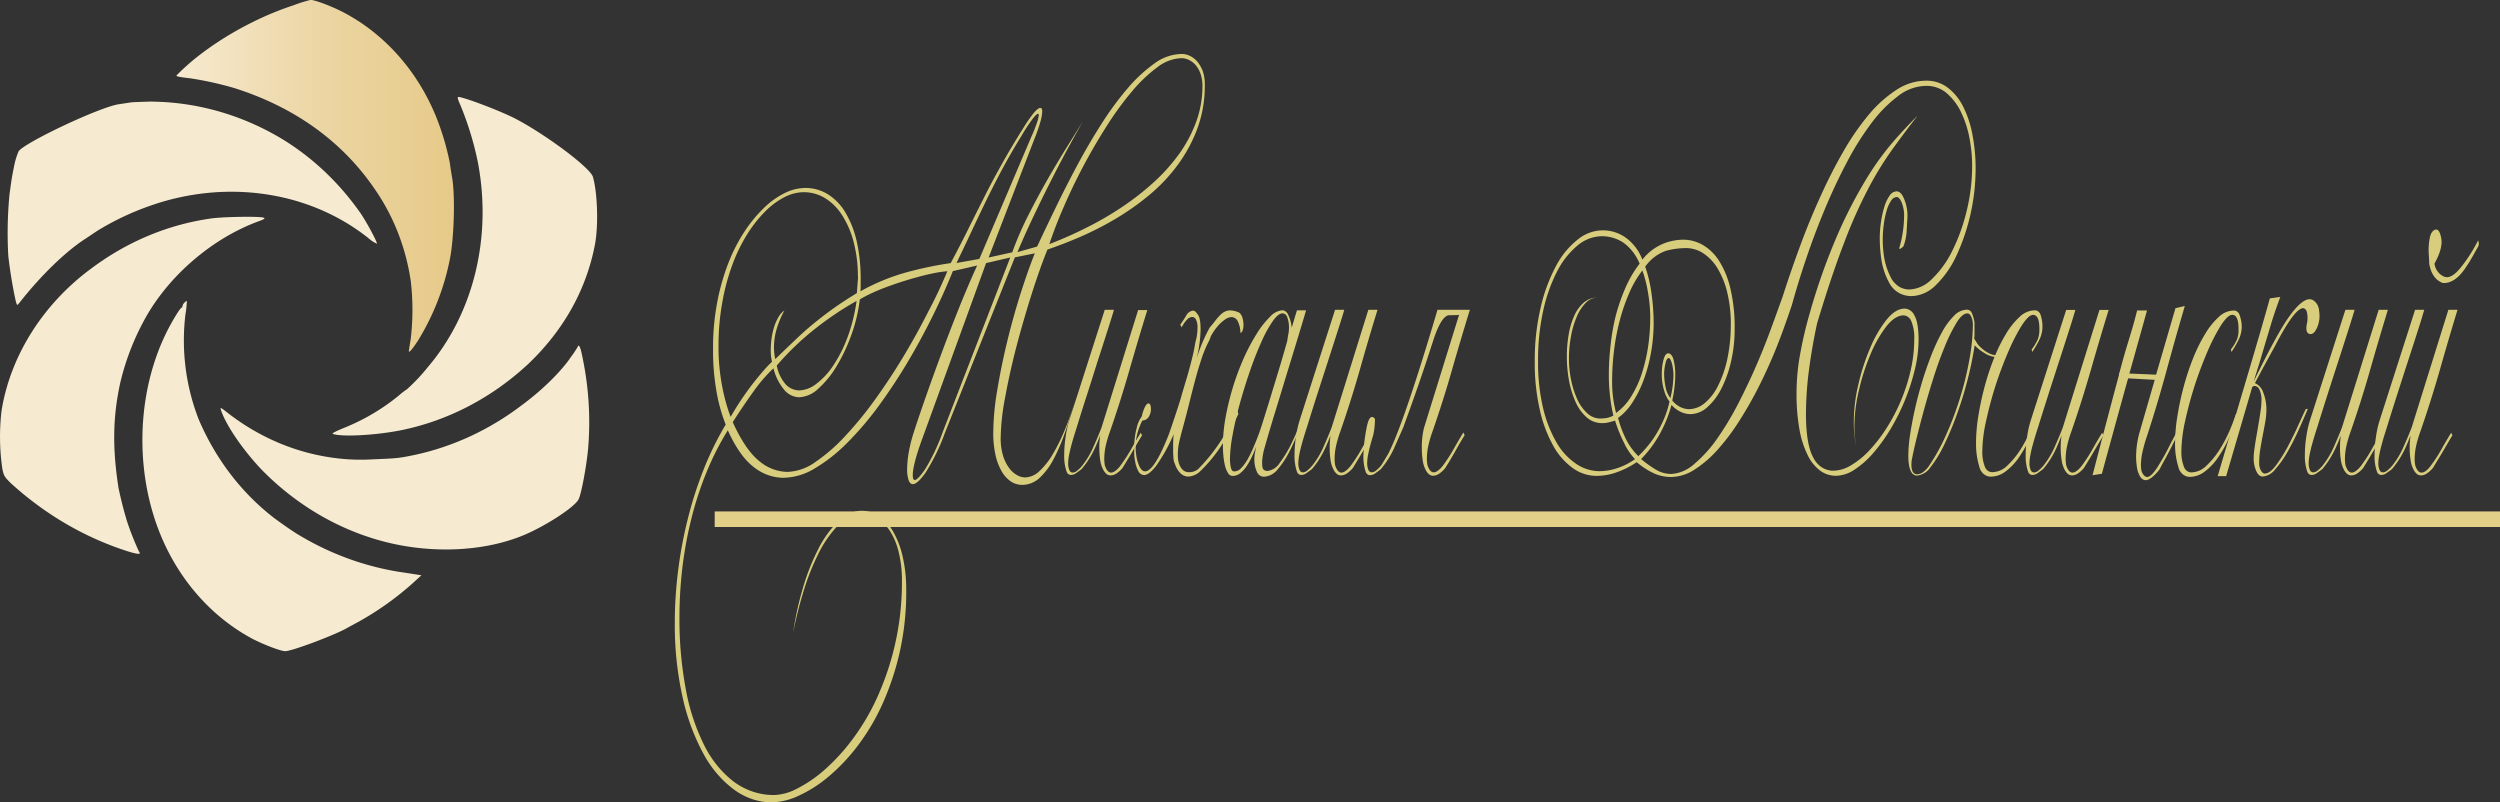 <svg width="321" height="103" fill="none" xmlns="http://www.w3.org/2000/svg"><rect width="100%" height="100%" fill="#333333" stroke="none"/><g clip-path="url(#a)"><path d="M37.742.659a39.264 39.264 0 0 0-5.41 2.233 41.56 41.56 0 0 0-6.575 4.07 29.807 29.807 0 0 0-3.097 2.724c-.046.123.374.212 1.766.368a43.55 43.55 0 0 1 5.633 1.245c7.785 2.457 13.899 6.873 18.074 13.002 2.383 3.432 3.963 7.459 4.601 11.724a31.795 31.795 0 0 1 0 7.537 39.883 39.883 0 0 0-.238 1.507c0 .29.395-.157 1.129-1.262a31.687 31.687 0 0 0 4.13-10.484c.547-2.69.703-8.09.309-10.44a47.775 47.775 0 0 1-.31-1.998 33.769 33.769 0 0 0-1.735-5.84C53.62 9.118 49.375 4.335 44.054 1.563 42.535.776 40.41-.022 39.878-.006c-.724.17-1.437.393-2.136.665Z" fill="url(#b)"/><path d="M59.101 13.465a40.18 40.18 0 0 1 2.268 7.425c1.817 9.608-.577 19.372-6.428 26.239a24.002 24.002 0 0 1-2.673 2.841c-.376.25-.736.528-1.078.832a27.04 27.04 0 0 1-7.085 4.165c-.982.402-1.519.68-1.377.742 1.098.413 5.35.196 8.604-.435 6.098-1.204 11.8-4.162 16.53-8.575 4.52-4.321 7.41-9.49 8.524-15.269.465-2.411.344-6.62-.253-8.714-.36-1.217-6.256-5.583-10.123-7.565-2.065-1.027-6.474-2.69-7.162-2.702-.152-.01-.04.369.253 1.016Z" fill="url(#c)"/><path d="m16.864 13.142-1.564.234c-2.44.335-12.182 4.946-12.916 6.057a9.78 9.78 0 0 0-.612 2.105c-.33 1.58-.395 2.339-.547 3.383a51.702 51.702 0 0 0-.157 7.96 57.93 57.93 0 0 0 .952 5.768c.172.597.172.597.44.273 2.753-3.517 5.942-6.61 8.493-8.256.233-.151 1.012-.676 1.564-1.044a35.024 35.024 0 0 1 6.66-3.166c9.79-3.489 20.474-1.937 28.07 4.076.347.314.732.571 1.145.764.106-.106-1.19-2.568-2.066-3.874-2.804-4.024-6.348-7.348-10.4-9.753-5.143-3.02-10.877-4.608-16.703-4.622-1.058.033-2.141.067-2.359.095Z" fill="url(#d)"/><path d="M27.184 28.042c-5.545.763-10.847 2.97-15.467 6.436C5.507 39.045 1.301 45.733.192 52.79a28.58 28.58 0 0 0 .112 7.425c.187.876.278 1.043 1.139 1.875 4.449 4.042 9.608 7.024 15.153 8.76 1.205.357 1.549.34 1.25-.028a37.14 37.14 0 0 1-1.518-3.83 47.55 47.55 0 0 1-1.114-4.366c-.794-5.102-.734-9.127.238-13.526a32.374 32.374 0 0 1 3.543-8.838c3.159-5.292 8.523-9.764 14.217-11.852.765-.279.876-.368.623-.463-.486-.184-5.041-.123-6.65.095Z" fill="url(#e)"/><path d="M23.697 38.844a.888.888 0 0 0-.268.447.276.276 0 0 1-.038.136.24.24 0 0 1-.099.093c-.207.078-1.316 1.909-2.024 3.383-3.24 6.699-3.877 15.157-1.736 22.643 1.013 3.568 2.678 6.87 4.891 9.702 2.214 2.832 4.93 5.135 7.98 6.767 1.467.765 3.659 1.596 4.22 1.596.816 0 5.897-1.892 7.73-2.858.404-.234 1.184-.647 1.75-.954a38.515 38.515 0 0 0 6.864-4.89l1.144-1.045-2.161-.335c-4.842-.676-9.523-2.362-13.793-4.968-.971-.598-2.343-1.597-2.874-1.982-4.234-3.232-7.614-7.645-9.794-12.79a27.96 27.96 0 0 1-1.686-13.36c.104-.598.166-1.205.188-1.814 0 0-.152.078-.294.23Z" fill="url(#f)"/><path d="M74.174 44.544c-.292.49-.61.96-.952 1.407-.232.402-2.252 3.143-6.235 6.085-4.146 3.153-8.838 5.328-13.782 6.386-2.025.414-2.172.43-5.375.559a25.469 25.469 0 0 1-4.662-.151c-4.989-.605-9.759-2.588-13.868-5.767-.89-.703-1.048-.798-.951-.491.576 1.91 2.905 5.32 5.395 7.888 4.405 4.442 9.766 7.568 15.574 9.083 5.972 1.552 12.496 1.306 17.547-.675 2.8-1.089 6.757-3.612 7.395-4.7.344-.56.987-3.954 1.24-6.382a40.55 40.55 0 0 0-.648-11.606c-.101-.492-.334-1.809-.567-1.798-.045.006-.086.084-.111.162Z" fill="url(#g)"/><path d="M154.695 10.93a15.839 15.839 0 0 1-.947 5.556 18.929 18.929 0 0 1-2.531 4.689 21.838 21.838 0 0 1-3.644 3.863 33.359 33.359 0 0 1-4.322 3.048 39.784 39.784 0 0 1-4.515 2.312 55.85 55.85 0 0 1-4.246 1.646c-.675 1.679-1.36 3.616-2.055 5.812a142.377 142.377 0 0 0-1.939 6.7 91.249 91.249 0 0 0-1.442 6.503 29.582 29.582 0 0 0-.567 5.197 7.569 7.569 0 0 0 .299 2.233 5.29 5.29 0 0 0 .764 1.575c.275.383.62.699 1.012.926.327.196.691.303 1.063.313a2.775 2.775 0 0 0 1.863-.837 9.587 9.587 0 0 0 1.741-2.233 24.196 24.196 0 0 0 1.584-3.266c.506-1.24.957-2.54 1.372-3.908-.446 1.489-.9 2.91-1.362 4.265a24.706 24.706 0 0 1-1.518 3.579 8.919 8.919 0 0 1-1.812 2.45 3.27 3.27 0 0 1-2.263.905 2.59 2.59 0 0 1-1.412-.425 3.864 3.864 0 0 1-1.174-1.267 7.232 7.232 0 0 1-.81-2.093 12.92 12.92 0 0 1-.298-2.931c.022-1.816.191-3.627.506-5.41a86.26 86.26 0 0 1 1.28-6.27 90.091 90.091 0 0 1 1.721-6.168c.634-1.987 1.243-3.71 1.827-5.17l-2.566.525-8.979 22.538a26.349 26.349 0 0 1-2.495 5.124c-.693.966-1.235 1.452-1.615 1.452-.248 0-.435-.173-.556-.525a4.303 4.303 0 0 1-.183-1.379c.009-.75.082-1.498.218-2.233.162-.9.389-1.785.678-2.646.338-1.05.788-2.384 1.352-4.003a307.238 307.238 0 0 1 1.918-5.337 253.435 253.435 0 0 1 2.298-6.001c.82-2.066 1.662-4.048 2.525-5.946l-3.117.715a83.293 83.293 0 0 1-2.566 5.717 87.01 87.01 0 0 1-3.23 5.956 71.845 71.845 0 0 1-3.73 5.644 40.68 40.68 0 0 1-4.049 4.745 20.658 20.658 0 0 1-4.135 3.26 7.999 7.999 0 0 1-4.049 1.218c-1.385-.011-2.73-.503-3.847-1.407-1.204-.932-2.303-2.501-3.29-4.69a35.756 35.756 0 0 0-2.733 5.382 43.6 43.6 0 0 0-1.938 5.935 50.38 50.38 0 0 0-1.16 6.291 54.605 54.605 0 0 0-.379 6.41 48.468 48.468 0 0 0 .81 9.194 26.791 26.791 0 0 0 2.364 7.218c.93 1.883 2.248 3.5 3.846 4.723 1.547 1.126 3.366 1.71 5.219 1.675a6.733 6.733 0 0 0 2.839-.81 16.778 16.778 0 0 0 3.477-2.356 25.466 25.466 0 0 0 3.604-3.907 28.777 28.777 0 0 0 3.209-5.41 36.012 36.012 0 0 0 2.308-6.839 35.88 35.88 0 0 0 .89-8.24 14.854 14.854 0 0 0-.465-3.813 8.632 8.632 0 0 0-1.154-2.646 4.477 4.477 0 0 0-1.665-1.496 4.248 4.248 0 0 0-1.939-.48c-1.132.018-2.212.522-3.011 1.407a14.435 14.435 0 0 0-2.486 3.6 30.422 30.422 0 0 0-1.928 4.88 53.894 53.894 0 0 0-1.326 5.27 40.905 40.905 0 0 1 1.235-5.65 28.218 28.218 0 0 1 1.964-5.024 13.714 13.714 0 0 1 2.561-3.601c.828-.867 1.921-1.359 3.062-1.379a3.989 3.989 0 0 1 2.156.653 5.751 5.751 0 0 1 1.817 1.932c.575.989.999 2.075 1.255 3.215a18.81 18.81 0 0 1 .476 4.466 35.32 35.32 0 0 1-.855 7.961 34.87 34.87 0 0 1-2.253 6.7 27.503 27.503 0 0 1-3.208 5.359 24.236 24.236 0 0 1-3.731 3.908 16.593 16.593 0 0 1-3.796 2.406 8.538 8.538 0 0 1-3.431.837c-1.7-.009-3.36-.564-4.778-1.596-1.616-1.188-2.97-2.76-3.963-4.6a27.581 27.581 0 0 1-2.688-7.258 42.377 42.377 0 0 1-1.012-9.602c.002-2.241.144-4.48.425-6.7a55.915 55.915 0 0 1 1.245-6.648 49.796 49.796 0 0 1 2.025-6.314 39.768 39.768 0 0 1 2.84-5.79 21.415 21.415 0 0 1-1.12-3.907 30.563 30.563 0 0 1-.505-5.812c-.012-2 .166-3.997.53-5.956a28.711 28.711 0 0 1 1.433-5.053 21.622 21.622 0 0 1 2.09-4.075 17.735 17.735 0 0 1 2.526-3.054 10.39 10.39 0 0 1 2.652-1.881 6.027 6.027 0 0 1 2.602-.642 5.439 5.439 0 0 1 2.91.81 6.893 6.893 0 0 1 2.247 2.333 12.64 12.64 0 0 1 1.458 3.718c.361 1.644.531 3.333.506 5.024v.665c0 .217 0 .463-.035.72a26.935 26.935 0 0 1 5.992-2.457 47.782 47.782 0 0 1 5.603-1.166 163.825 163.825 0 0 0 2.217-4.288c.688-1.401 1.397-2.791 2.111-4.22.713-1.43 1.478-2.842 2.287-4.288.81-1.446 1.711-2.964 2.713-4.55a17.64 17.64 0 0 1 1.301-1.881c.38-.463.668-.692.871-.692.202 0 .253.156.253.474a5.67 5.67 0 0 1-.233 1.29 20.378 20.378 0 0 1-.759 2.188l-5.892 15.252 3.037-.67a41.975 41.975 0 0 1 2.126-4.885c.83-1.633 1.673-3.197 2.53-4.69a135.291 135.291 0 0 1 2.475-4.125c.79-1.256 1.428-2.294 1.939-3.12a236.482 236.482 0 0 0-2.161 3.907 188.5 188.5 0 0 0-2.354 4.55 187.668 187.668 0 0 0-2.196 4.528 98.422 98.422 0 0 0-1.696 3.813l2.531-.715a306.577 306.577 0 0 1 2.348-4.93 150.542 150.542 0 0 1 2.779-5.46 80.298 80.298 0 0 1 3.118-5.336 39.82 39.82 0 0 1 3.36-4.572 19.05 19.05 0 0 1 3.462-3.216 6.077 6.077 0 0 1 3.478-1.217c.378.003.752.093 1.098.262.364.178.69.439.956.765.296.361.527.78.684 1.234.179.559.261 1.15.243 1.742Zm-44.54 24.565a17.534 17.534 0 0 0-.587-4.573 11.886 11.886 0 0 0-1.519-3.41 6.753 6.753 0 0 0-2.196-2.122 5.27 5.27 0 0 0-2.652-.715 5.527 5.527 0 0 0-2.44.62 9.798 9.798 0 0 0-2.47 1.814 16.71 16.71 0 0 0-2.308 2.903 21.135 21.135 0 0 0-1.918 3.908 27.514 27.514 0 0 0-1.3 4.79c-.34 1.85-.51 3.734-.507 5.622-.02 1.835.15 3.667.506 5.46a23.32 23.32 0 0 0 1.048 3.74 36.446 36.446 0 0 1 4.145-5.845c.37-.434.76-.848 1.17-1.24a6.128 6.128 0 0 1-.163-1.479c.002-.493.036-.986.102-1.474.068-.502.176-.997.323-1.479a6.15 6.15 0 0 1 .557-1.284c.192-.35.458-.645.775-.86-.441.79-.791 1.638-1.043 2.524a8.455 8.455 0 0 0-.299 2.099c-.005.545.05 1.088.162 1.619a303.909 303.909 0 0 1 2.83-2.713 37.876 37.876 0 0 1 2.571-2.233 49.003 49.003 0 0 1 2.485-1.86 54.824 54.824 0 0 1 2.596-1.674c.031-.413.061-.788.081-1.117.021-.33.071-.726.071-1.044l-.02.023Zm11.474-.665c-.56.043-1.118.12-1.67.235-.643.128-1.316.284-2.025.48-.708.195-1.442.402-2.181.642a48.9 48.9 0 0 0-2.111.737c-.668.25-1.291.519-1.862.787-.472.22-.933.465-1.382.737a20.286 20.286 0 0 1-1.053 4.466 22.218 22.218 0 0 1-1.893 4.047 12.299 12.299 0 0 1-2.369 2.931 3.798 3.798 0 0 1-2.47 1.117 2.586 2.586 0 0 1-1.837-.86 6.772 6.772 0 0 1-1.462-2.858c-.932.88-1.78 1.862-2.531 2.93a84.486 84.486 0 0 0-2.698 3.981c1.012 2.233 2.09 3.88 3.265 4.885 1.076.96 2.416 1.49 3.801 1.502a6.488 6.488 0 0 0 3.543-1.268 22.398 22.398 0 0 0 3.846-3.35 46.67 46.67 0 0 0 3.867-4.739 78.24 78.24 0 0 0 3.639-5.532 90.797 90.797 0 0 0 3.148-5.695 61.978 61.978 0 0 0 2.455-5.197l-.02.022Zm-11.641 3.808a40.233 40.233 0 0 0-5.239 3.506 35.332 35.332 0 0 0-5.01 4.79 5.068 5.068 0 0 0 1.154 2.428 2.408 2.408 0 0 0 1.731.765 3.734 3.734 0 0 0 2.181-.838 9.347 9.347 0 0 0 2.171-2.333 17.407 17.407 0 0 0 1.838-3.623 21.819 21.819 0 0 0 1.174-4.718v.023Zm16.626-4.857-8.234 22.66c-.787 2.162-1.18 3.686-1.18 4.572 0 .413.086.62.253.62.248 0 .684-.453 1.316-1.357a25.275 25.275 0 0 0 2.308-4.885l8.64-22.33-3.103.72Zm6.767-18.981c0-.123-.03-.19-.091-.19-.157 0-.44.29-.855.86a24.152 24.152 0 0 0-1.291 1.998 83.224 83.224 0 0 0-2.53 4.388 132.524 132.524 0 0 0-2.025 3.98 259.233 259.233 0 0 0-1.837 3.858 305.655 305.655 0 0 1-1.939 4.076l2.936-.525 6.716-15.777c.263-.57.495-1.157.694-1.758.111-.295.185-.605.222-.922v.012Zm21.015-3.763a4.727 4.727 0 0 0-.233-1.524 3.452 3.452 0 0 0-.612-1.117 2.604 2.604 0 0 0-.866-.686 2.187 2.187 0 0 0-1.012-.24 5.335 5.335 0 0 0-3.072 1.166 18.893 18.893 0 0 0-3.255 3.099 39.919 39.919 0 0 0-3.234 4.432 73.747 73.747 0 0 0-3.001 5.148 71.515 71.515 0 0 0-2.531 5.264 58.7 58.7 0 0 0-1.847 4.762 50.658 50.658 0 0 0 4.884-2.166 41.422 41.422 0 0 0 4.596-2.69 34.432 34.432 0 0 0 4.049-3.194 23.396 23.396 0 0 0 3.224-3.646 17.153 17.153 0 0 0 2.136-4.097c.516-1.44.779-2.974.774-4.522v.01Z" fill="#D8CD7D"/><path d="M144.987 47.626a152.024 152.024 0 0 1-2.46 7.765c-.247.664-.445 1.35-.592 2.049a8.146 8.146 0 0 0-.147 1.48c.001.27.023.542.066.809.203.636.471.955.81.955.339 0 .855-.369 1.361-1.117.455-.631.876-1.291 1.261-1.976.359-.648.759-1.323 1.189-2.027l.162.335c-.218.352-.44.726-.673 1.117l-.678 1.166c-.223.38-.441.737-.648 1.072l-.506.832c-.24.294-.52.544-.83.743-.205.127-.434.2-.668.212a.858.858 0 0 1-.588-.212 1.93 1.93 0 0 1-.43-.598 3.803 3.803 0 0 1-.359-1.217c-.066-.48-.1-.965-.101-1.451a9.109 9.109 0 0 1 .116-1.675c-.172.447-.341.86-.506 1.24a12.33 12.33 0 0 1-.506 1.071 11.748 11.748 0 0 1-1.377 2.027c-.197.156-.42.324-.668.496a1.199 1.199 0 0 1-.693.263.545.545 0 0 1-.328-.098.635.635 0 0 1-.224-.282 5.988 5.988 0 0 1-.324-2.194 15.53 15.53 0 0 1 .197-2.428c.094-.68.245-1.35.451-1.999l4.555-14.202h1.179c-.152.558-.41 1.368-.764 2.479-.354 1.11-.754 2.367-1.21 3.762-.455 1.396-.911 2.909-1.417 4.46a264.647 264.647 0 0 0-1.397 4.434l-.324 1.021c-.121.402-.243.81-.354 1.24-.111.43-.213.843-.293 1.239-.067.32-.104.648-.112.977a2.13 2.13 0 0 0 .162 1 .5.5 0 0 0 .171.209.433.433 0 0 0 .244.08c.231-.02.449-.122.623-.29.237-.194.454-.417.648-.664a11.03 11.03 0 0 0 1.371-2.311 48.73 48.73 0 0 0 1.053-2.501l4.707-15.107h1.179a400.43 400.43 0 0 0-2.328 7.816Z" fill="#D8CD7D"/><path d="M159.66 41.764c.002.21-.029.42-.091.62a.636.636 0 0 1-.114.226.557.557 0 0 1-.19.153 3.336 3.336 0 0 0-.38-1.596.952.952 0 0 0-.324-.328.853.853 0 0 0-.425-.125 1.532 1.532 0 0 0-.845.313c-.31.217-.597.471-.855.76a6.915 6.915 0 0 0-.714.954 3.107 3.107 0 0 0-.405.882 14.876 14.876 0 0 0-1.012 2.356 46.42 46.42 0 0 0-.81 2.696c-.256.953-.518 1.969-.784 3.048a119.781 119.781 0 0 1-.927 3.529 52.69 52.69 0 0 0-.379 1.524 6.998 6.998 0 0 0-.172 1.568c0 .162 0 .402.045.715.053.424.216.822.471 1.144a1.2 1.2 0 0 0 .425.33 1.1 1.1 0 0 0 .511.1c.179 0 .358-.025.532-.072.215-.063.419-.167.602-.307a22.612 22.612 0 0 0 2.769-3.383 25.791 25.791 0 0 0 2.262-4.243l.162.525a199.28 199.28 0 0 1-.967 1.953c-.33.647-.69 1.275-1.078 1.882a18.833 18.833 0 0 1-2.991 3.645 2.39 2.39 0 0 1-1.382.558 1.448 1.448 0 0 1-1.073-.48 2.848 2.848 0 0 1-.658-1.144 1.737 1.737 0 0 1-.187-.715c-.033-.38-.048-.762-.046-1.144 0-.664 0-1.318.071-1.954a22.049 22.049 0 0 1-2.262 4.075c-.618.782-1.124 1.167-1.519 1.167a.797.797 0 0 1-.438-.134.917.917 0 0 1-.316-.363 3.992 3.992 0 0 1-.425-1.312 4.838 4.838 0 0 1-.106-.831v-.788a9.537 9.537 0 0 1 .324-2.646 3.718 3.718 0 0 1 .648-1.451c.089-.46.241-.902.45-1.312.142-.24.278-.358.4-.358.218 0 .324.257.324.765a1.9 1.9 0 0 1-.253.905c-.091.16-.217.292-.367.384a.937.937 0 0 1-.489.14 8.912 8.912 0 0 0-.587 1.502 6.648 6.648 0 0 0-.268 1.926c.005.433.044.864.116 1.29.264 1.206.623 1.809 1.089 1.809.769 0 1.746-1.478 2.93-4.433.091-.223.233-.603.415-1.145.182-.541.4-1.172.638-1.903.238-.731.506-1.519.739-2.362.233-.843.506-1.675.739-2.5a65.46 65.46 0 0 0 .622-2.334c.157-.629.284-1.266.38-1.91a5.54 5.54 0 0 0 .218-.999 6.77 6.77 0 0 0 .06-.854 2.25 2.25 0 0 0-.187-1.027.595.595 0 0 0-.206-.26.518.518 0 0 0-.3-.097.976.976 0 0 0-.648.334 3.995 3.995 0 0 0-.693 1l-.183-.335c.233-.346.507-.737.76-1.167a1.21 1.21 0 0 1 .368-.44 1.07 1.07 0 0 1 .512-.202c.183 0 .37.145.552.43.278.285.415.921.415 1.904a14.25 14.25 0 0 1-.137 1.881 15.927 15.927 0 0 1-.369 1.932c.245-.788.531-1.56.855-2.312.263-.586.537-1.15.83-1.674.248-.285.476-.559.684-.832.19-.253.394-.491.612-.715a2.37 2.37 0 0 1 .623-.48c.231-.116.484-.173.739-.167.388.021.771.12 1.128.29.194.16.336.386.405.642.098.314.144.645.137.977Z" fill="#D8CD7D"/><path d="M167.854 52.628c-.288.67-.627 1.496-1.012 2.478a29.16 29.16 0 0 1-1.26 2.836 11.227 11.227 0 0 1-1.519 2.312 2.514 2.514 0 0 1-.809.687 2.29 2.29 0 0 1-.993.267.91.91 0 0 1-.547-.192 1.067 1.067 0 0 1-.354-.5 3.654 3.654 0 0 1-.298-1.457 4.943 4.943 0 0 1 .081-.95c.055-.284.111-.557.172-.809-.167.441-.354.888-.567 1.335a8.72 8.72 0 0 1-.678 1.211 3.92 3.92 0 0 1-.82.905 1.532 1.532 0 0 1-.982.357.664.664 0 0 1-.355-.11.758.758 0 0 1-.257-.292 3.4 3.4 0 0 1-.38-.977 8.767 8.767 0 0 1-.197-1.262 14.246 14.246 0 0 1-.056-1.261c.007-1.26.131-2.515.369-3.747a33.665 33.665 0 0 1 2.364-7.603 25.517 25.517 0 0 1 1.645-3.065c.484-.79 1.055-1.51 1.701-2.144a2.4 2.4 0 0 1 1.569-.81.808.808 0 0 1 .392.145.922.922 0 0 1 .286.33 4.74 4.74 0 0 1 .506 1.765l.673-2.234h1.174c-.212.732-.541 1.82-.977 3.266l-1.442 4.706a2885.24 2885.24 0 0 1-1.584 5.192 210.936 210.936 0 0 0-1.387 4.695 7.33 7.33 0 0 0-.192.955 5.62 5.62 0 0 0-.061.81c0 .44.061.72.187.831a.72.72 0 0 0 .506.168c.321-.039.63-.155.906-.34.275-.185.511-.435.689-.732a15.19 15.19 0 0 0 1.488-2.479c.455-.938.845-1.837 1.179-2.69.334-.855.557-1.43.678-1.72.111.011.162.061.162.123Zm-2.353-10.395a3.935 3.935 0 0 0-.218-1.502.736.736 0 0 0-.228-.348.63.63 0 0 0-.364-.149c-.385 0-.82.346-1.301 1.05a16.413 16.413 0 0 0-1.478 2.735 43.035 43.035 0 0 0-1.468 3.769 71.027 71.027 0 0 0-1.28 4.142 44.084 44.084 0 0 0-.901 3.936 17.893 17.893 0 0 0-.334 3.048c-.005.376.033.75.111 1.116.081.335.223.503.441.503a1.27 1.27 0 0 0 .895-.436c.326-.348.61-.74.846-1.166a15.34 15.34 0 0 0 .774-1.625 29.57 29.57 0 0 0 .693-1.742c.092-.251.238-.698.441-1.334l.683-2.188.795-2.602c.276-.904.534-1.753.774-2.546.238-.792.435-1.48.597-2.048.162-.57.269-.938.314-1.117.03-.251.071-.525.127-.81a3.95 3.95 0 0 0 .081-.686Z" fill="#D8CD7D"/><path d="M174.56 47.626a145.349 145.349 0 0 1-2.459 7.765 14.34 14.34 0 0 0-.588 2.049 8.146 8.146 0 0 0-.151 1.48c.002.27.026.542.07.809.198.636.471.955.81.955.339 0 .851-.369 1.362-1.117.454-.63.874-1.29 1.255-1.976.364-.648.759-1.323 1.189-2.027l.162.335-.668 1.117c-.233.396-.455.787-.683 1.166-.228.38-.435.737-.643 1.072l-.506.832a3.735 3.735 0 0 1-.83.743 1.427 1.427 0 0 1-.668.212.877.877 0 0 1-.592-.212 1.893 1.893 0 0 1-.425-.598 3.694 3.694 0 0 1-.36-1.217c-.068-.48-.102-.965-.101-1.451a9.767 9.767 0 0 1 .111-1.675c-.167.447-.329.86-.506 1.24a12.33 12.33 0 0 1-1.103 2.071c-.241.357-.499.7-.775 1.027-.202.156-.425.324-.668.496-.203.16-.444.252-.693.263a.55.55 0 0 1-.33-.097.64.64 0 0 1-.227-.283 6.12 6.12 0 0 1-.324-2.194 15.41 15.41 0 0 1 .198-2.428 13.26 13.26 0 0 1 .45-1.999l4.555-14.202h1.18c-.157.558-.41 1.368-.765 2.479-.354 1.11-.759 2.367-1.209 3.762-.451 1.396-.932 2.875-1.433 4.433a363.71 363.71 0 0 0-1.397 4.433c-.096.284-.202.625-.323 1.021-.122.397-.243.81-.36 1.24-.116.43-.212.843-.288 1.239-.068.32-.107.648-.117.977a2.21 2.21 0 0 0 .162 1 .515.515 0 0 0 .171.208c.073.051.158.08.244.082.231-.019.45-.12.623-.29.238-.194.456-.417.648-.665.548-.7 1.011-1.478 1.376-2.311.405-.905.754-1.742 1.048-2.501l4.712-15.107h1.179a340.248 340.248 0 0 0-2.313 7.844Z" fill="#D8CD7D"/><path d="M187.345 40.43c-.308.033-.754.044-1.341.044-.663.129-1.321 1.217-1.984 3.266a304.573 304.573 0 0 1-1.812 5.454 400.721 400.721 0 0 1-2.024 5.672c-.544 1.24-.881 2.003-1.013 2.29a12.47 12.47 0 0 1-.506 1.071 11.759 11.759 0 0 1-1.377 2.026c-.197.157-.42.324-.668.498-.202.16-.444.252-.693.262a.54.54 0 0 1-.328-.097.629.629 0 0 1-.224-.283 6.008 6.008 0 0 1-.308-2.21c.034-1.127.161-2.248.379-3.35.253-1.43.619-1.86 1.098-1.29a9.153 9.153 0 0 1-.232 2.122c-.122.402-.243.81-.36 1.24a20.23 20.23 0 0 0-.288 1.238 5.426 5.426 0 0 0-.112.977 2.22 2.22 0 0 0 .157 1 .54.54 0 0 0 .176.205c.074.051.158.08.244.085.231-.02.449-.122.623-.29a4.2 4.2 0 0 0 .643-.665l.855-1.429c1.326-2.572 3.435-8.735 6.327-18.49h4.155a405.81 405.81 0 0 0-2.323 7.816 146.277 146.277 0 0 1-2.46 7.766c-.246.664-.442 1.35-.587 2.048a8.06 8.06 0 0 0-.152 1.48c.003.271.026.542.071.81.197.636.471.954.81.954.339 0 .85-.368 1.361-1.117.455-.63.874-1.29 1.256-1.976a64.33 64.33 0 0 1 1.189-2.026l.162.335-.668 1.116-.683 1.223-.658 1.116-.506.81a3.718 3.718 0 0 1-.831.742 1.41 1.41 0 0 1-.673.212.874.874 0 0 1-.587-.212 1.908 1.908 0 0 1-.425-.597 3.667 3.667 0 0 1-.359-1.217c-.07-.48-.106-.965-.107-1.452-.022-.9.071-1.798.279-2.668l4.504-14.51Zm57.062-8.804c-.446.413-.613.44-.506.095a13.19 13.19 0 0 0 .379-1.675 14.05 14.05 0 0 0 .208-2.501 4.426 4.426 0 0 0-.334-1.597c-.193-.43-.395-.647-.613-.647a.85.85 0 0 0-.405.132.951.951 0 0 0-.308.32 4.44 4.44 0 0 0-.567 1.24 11.321 11.321 0 0 0-.38 1.786 15.495 15.495 0 0 0-.136 2.099c.005.775.074 1.549.207 2.31a8.75 8.75 0 0 0 .967 2.692c.264.408.61.742 1.012.977a2.53 2.53 0 0 0 1.205.312c1.097-.043 2.142-.526 2.94-1.356a12.871 12.871 0 0 0 2.607-3.629 24.092 24.092 0 0 0 1.837-5.097 24.4 24.4 0 0 0 .704-5.862 18.981 18.981 0 0 0-.334-3.433 13.333 13.333 0 0 0-1.053-3.31 7.539 7.539 0 0 0-1.837-2.48 3.96 3.96 0 0 0-2.688-.976 5.994 5.994 0 0 0-3.578 1.29 16.994 16.994 0 0 0-3.407 3.45 36.22 36.22 0 0 0-3.163 5.024 72.902 72.902 0 0 0-2.819 5.979 96.645 96.645 0 0 0-2.389 6.314 105.067 105.067 0 0 0-1.868 6.051c-.803 2.386-1.523 4.357-2.161 5.912a65.47 65.47 0 0 1-2.11 4.623 51.767 51.767 0 0 1-2.496 4.382 28.135 28.135 0 0 1-2.783 3.696 14.331 14.331 0 0 1-2.956 2.546 5.661 5.661 0 0 1-3.037.954 5.483 5.483 0 0 1-2.025-.402 9.44 9.44 0 0 1-2.363-1.501c-.761.51-1.571.925-2.415 1.239a7.76 7.76 0 0 1-2.758.52 5.2 5.2 0 0 1-3.037-1 8.672 8.672 0 0 1-2.53-2.903 17.193 17.193 0 0 1-1.716-4.623 27.03 27.03 0 0 1-.638-6.14c-.022-2.373.24-4.738.78-7.035a21.155 21.155 0 0 1 1.984-5.309 10.585 10.585 0 0 1 2.768-3.35 5.139 5.139 0 0 1 3.118-1.166 5.035 5.035 0 0 1 3.143 1.021 6.23 6.23 0 0 1 2.025 2.742 6.655 6.655 0 0 1 2.571-2.005 7.028 7.028 0 0 1 2.647-.558 5.036 5.036 0 0 1 2.53.67 6.169 6.169 0 0 1 2.101 2.049 11.485 11.485 0 0 1 1.452 3.55c.393 1.704.577 3.458.547 5.215a18.184 18.184 0 0 1-.466 4.17 14.783 14.783 0 0 1-1.245 3.478 7.924 7.924 0 0 1-1.812 2.384 3.27 3.27 0 0 1-2.135.882 2.89 2.89 0 0 1-1.306-.313 3.591 3.591 0 0 1-1.144-.876 16.588 16.588 0 0 1-1.417 3.573 14.44 14.44 0 0 1-2.485 3.383c.598.505 1.231.959 1.892 1.356a3.762 3.762 0 0 0 1.944.558c1.113-.06 2.177-.522 3.027-1.317a16.717 16.717 0 0 0 2.935-3.266 38.627 38.627 0 0 0 2.678-4.466 81.832 81.832 0 0 0 2.298-4.835 90.481 90.481 0 0 0 1.766-4.388 563.2 563.2 0 0 0 1.64-4.522 159.894 159.894 0 0 1 2.262-6.553 90.729 90.729 0 0 1 2.617-6.354 65.247 65.247 0 0 1 2.946-5.767 32.813 32.813 0 0 1 3.254-4.695 15.806 15.806 0 0 1 3.543-3.165 6.937 6.937 0 0 1 3.796-1.167 4.477 4.477 0 0 1 2.819.927 7.09 7.09 0 0 1 1.984 2.501 13.72 13.72 0 0 1 1.164 3.623c.26 1.396.389 2.818.385 4.243a26.755 26.755 0 0 1-2.46 11.165 12.686 12.686 0 0 1-2.622 3.763c-.858.892-1.984 1.403-3.163 1.435a3.396 3.396 0 0 1-1.468-.335 3.227 3.227 0 0 1-1.255-1.145 9.178 9.178 0 0 1-1.123-3.143 19.586 19.586 0 0 1-.218-2.79c.002-.687.052-1.372.152-2.05a12.92 12.92 0 0 1 .425-1.954 4.99 4.99 0 0 1 .683-1.473c.102-.166.237-.302.395-.4.159-.097.335-.151.516-.159.4 0 .739.374 1.012 1.117a5.48 5.48 0 0 1 .37 2.233l-.106 1.881a6.774 6.774 0 0 1-.4 1.826Zm-33.876 2.233c-.457-1.125-1.203-2.078-2.146-2.741a5.004 5.004 0 0 0-2.723-.787 4.92 4.92 0 0 0-3.072 1.166 10.392 10.392 0 0 0-2.612 3.266 20.32 20.32 0 0 0-1.812 5.053 29.036 29.036 0 0 0-.678 6.526c-.028 2.04.188 4.074.643 6.051.363 1.57.949 3.065 1.736 4.433a8.17 8.17 0 0 0 2.531 2.74 5.33 5.33 0 0 0 2.966.933 7.38 7.38 0 0 0 2.414-.43 8.492 8.492 0 0 0 2.156-1.116 7.66 7.66 0 0 1-1.407-2.094 18.53 18.53 0 0 1-1.154-2.858c-.294.095-.577.173-.845.235a3.287 3.287 0 0 1-.795.094 2.992 2.992 0 0 1-2.024-.759 5.757 5.757 0 0 1-1.423-2.004 12.111 12.111 0 0 1-.83-2.741 16.841 16.841 0 0 1-.273-3.026c-.004-.959.076-1.916.238-2.858a9.794 9.794 0 0 1 .729-2.429 4.75 4.75 0 0 1 1.225-1.674 2.604 2.604 0 0 1 1.731-.62 2.107 2.107 0 0 0-1.519.692 5.735 5.735 0 0 0-1.154 1.809 11.646 11.646 0 0 0-.729 2.529 15.436 15.436 0 0 0-.253 2.791c-.001.94.096 1.876.289 2.791.172.86.443 1.694.804 2.48a5.49 5.49 0 0 0 1.271 1.763c.47.433 1.063.668 1.675.665.266 0 .532-.023.795-.067.302-.06.595-.164.87-.313a23.389 23.389 0 0 1-.582-5.287c.005-1.236.079-2.47.223-3.696.131-1.29.352-2.566.663-3.818a24.66 24.66 0 0 1 1.245-3.595 14.45 14.45 0 0 1 1.822-3.104h.005Zm1.362 7.006a19.064 19.064 0 0 0-.299-3.35 15.78 15.78 0 0 0-.713-2.79 13.554 13.554 0 0 0-1.721 2.975 24.334 24.334 0 0 0-1.215 3.573 28.653 28.653 0 0 0-.714 3.835 31.083 31.083 0 0 0-.233 3.673 15.404 15.404 0 0 0 .507 4.238 7.272 7.272 0 0 0 1.958-2.144 13.26 13.26 0 0 0 1.367-2.976c.359-1.123.625-2.28.795-3.456.174-1.184.262-2.383.263-3.584l.005.006Zm10.345.854a17.173 17.173 0 0 0-.46-4.17 10.898 10.898 0 0 0-1.246-3.093 6.038 6.038 0 0 0-1.827-1.931 4.023 4.023 0 0 0-2.217-.67c-.852.005-1.701.118-2.53.335-1.074.36-2.021 1.075-2.713 2.048.39 1.14.665 2.323.82 3.529.166 1.206.254 2.425.263 3.645a21.785 21.785 0 0 1-.334 3.835 20.427 20.427 0 0 1-.936 3.506 14.369 14.369 0 0 1-1.443 2.903 7.217 7.217 0 0 1-1.857 2.005c.218.839.511 1.652.875 2.428a8.217 8.217 0 0 0 1.731 2.479c.355-.338.693-.695 1.013-1.072.409-.468.785-.97 1.123-1.502.396-.62.746-1.273 1.048-1.954.354-.79.629-1.622.82-2.479a3.917 3.917 0 0 1-.668-1.334 7.067 7.067 0 0 1-.324-2.283 6.8 6.8 0 0 1 .217-1.742c.147-.558.35-.832.613-.832s.557.29.693.882a8.04 8.04 0 0 1 .208 1.831c-.004.51-.034 1.019-.091 1.525a17.56 17.56 0 0 1-.299 1.814c.266.336.591.608.956.8.364.192.761.3 1.165.316a3.208 3.208 0 0 0 2.055-.787 6.82 6.82 0 0 0 1.71-2.233 14.09 14.09 0 0 0 1.18-3.405c.306-1.442.458-2.919.45-4.4l.005.006Zm-7.364 6.482a6.766 6.766 0 0 0-.172-1.43 2.993 2.993 0 0 0-.198-.558c-.075-.162-.162-.24-.253-.24-.172 0-.308.246-.415.737-.099.414-.154.84-.162 1.267.004.577.066 1.152.183 1.714.093.527.307 1.02.622 1.43.241-.954.372-1.937.39-2.926l.005.006Zm18.428-6.621a72.84 72.84 0 0 0-1.139 6.794 46.876 46.876 0 0 0-.278 4.74c0 2.64.319 4.521.947 5.649.25.51.621.934 1.073 1.229.451.295.968.449 1.493.446a4.5 4.5 0 0 0 2.272-.692 10.567 10.567 0 0 0 2.344-1.904 19.164 19.164 0 0 0 2.196-2.836 23.086 23.086 0 0 0 1.832-3.478 23.057 23.057 0 0 0 1.271-3.908 17.49 17.49 0 0 0 .476-4.025 5.493 5.493 0 0 0-.38-2.361 1.224 1.224 0 0 0-.396-.523 1.058 1.058 0 0 0-.586-.214c-.739 0-1.483.476-2.232 1.429a15.975 15.975 0 0 0-2.025 3.573 28.14 28.14 0 0 0-1.488 4.622 20.287 20.287 0 0 0-.577 4.578c-.001.875.075 1.748.228 2.607a15.548 15.548 0 0 1-.303-3.288c.019-1.561.213-3.114.577-4.623a27.384 27.384 0 0 1 1.518-4.695 15.477 15.477 0 0 1 2.09-3.623c.775-.966 1.559-1.451 2.344-1.451.27.009.533.1.759.263.226.164.406.393.521.663.334.62.506 1.647.506 3.076a16.43 16.43 0 0 1-.46 3.74 27.448 27.448 0 0 1-3.083 7.627 22.08 22.08 0 0 1-2.227 3.12 11.575 11.575 0 0 1-2.424 2.166 4.455 4.455 0 0 1-2.424.81 3.39 3.39 0 0 1-2.025-.664 5.44 5.44 0 0 1-1.604-2.005 12.266 12.266 0 0 1-1.053-3.31 25.657 25.657 0 0 1-.37-4.6c.006-1.355.104-2.709.294-4.048.334-2.078.792-4.13 1.372-6.14a79.87 79.87 0 0 1 3.543-10.05 59.728 59.728 0 0 1 3.649-7.123 35.986 35.986 0 0 1 3.517-4.907 60.218 60.218 0 0 1 3.164-3.383 143.487 143.487 0 0 0-3.3 4.405 43.28 43.28 0 0 0-3.118 5.125 61.435 61.435 0 0 0-3.037 6.86c-1.032 2.654-2.186 6.095-3.462 10.323l.005.006Zm23.637 4.187a4.785 4.785 0 0 1-.436.094 3.145 3.145 0 0 1-1.655-.502 5.868 5.868 0 0 1-1.3-1.022 42.765 42.765 0 0 1-.8 3.98 47.51 47.51 0 0 1-1.316 4.428 41.278 41.278 0 0 1-1.731 4.22 16.048 16.048 0 0 1-2.025 3.289 2.39 2.39 0 0 1-1.518.81c-.754 0-1.129-.872-1.129-2.625.014-.781.075-1.56.183-2.333a47.05 47.05 0 0 1 .602-3.288 47.77 47.77 0 0 1 .936-3.624 46.085 46.085 0 0 1 1.2-3.5 25.155 25.155 0 0 1 1.397-3.026 9.037 9.037 0 0 1 1.548-2.121 2.37 2.37 0 0 1 1.64-.787.655.655 0 0 1 .402.125c.119.086.212.21.266.355.15.365.259.75.324 1.144v1.474a3.89 3.89 0 0 1-.045.62c.045.067.157.24.334.524.157.261.356.488.587.67.326.307.693.555 1.088.737.302.133.622.205.947.212.257.002.508-.09.713-.262.171-.127.326-.28.461-.452v.285c-.161.268-.398.47-.673.575Zm-3.624-4.053a2.522 2.522 0 0 0-.198-1.022c-.131-.301-.3-.452-.506-.452-.435 0-.901.402-1.397 1.211a21.105 21.105 0 0 0-1.518 3.076 49.428 49.428 0 0 0-1.478 4.12 107.737 107.737 0 0 0-1.281 4.36 152.465 152.465 0 0 0-.961 3.74 53.619 53.619 0 0 0-.506 2.312c-.025.185-.04.371-.046.558 0 .86.248 1.284.739 1.284.26-.013.512-.103.729-.262.339-.246.632-.56.865-.927a25.315 25.315 0 0 0 2.136-3.908 41.372 41.372 0 0 0 1.767-4.695 39.703 39.703 0 0 0 1.199-4.885c.286-1.483.438-2.994.456-4.51Z" fill="#D8CD7D"/><path d="M262.253 41.859a3.84 3.84 0 0 1-.385 1.736 11.98 11.98 0 0 1-.931 1.597l-.071-.33c.315-.398.582-.839.795-1.312a3.64 3.64 0 0 0 .197-1.312c0-1.206-.268-1.808-.81-1.808-.415 0-.953.54-1.614 1.619a25.365 25.365 0 0 0-1.594 3.17 51.245 51.245 0 0 0-1.595 4.238 50.276 50.276 0 0 0-1.209 4.5 18.724 18.724 0 0 0-.507 3.957 5.19 5.19 0 0 0 .314 1.977c.071.216.201.404.373.535a.946.946 0 0 0 .584.202 2.836 2.836 0 0 0 1.974-.882 10.501 10.501 0 0 0 1.7-2.094 17.4 17.4 0 0 0 1.291-2.479c.285-.66.541-1.337.764-2.026h.274a27.122 27.122 0 0 1-1.164 3.076 15.789 15.789 0 0 1-1.453 2.568 7.39 7.39 0 0 1-1.701 1.764 3.171 3.171 0 0 1-1.867.648 1.43 1.43 0 0 1-.931-.356 1.697 1.697 0 0 1-.537-.912 9.863 9.863 0 0 1-.425-3.12 21.82 21.82 0 0 1 .288-3.35c.198-1.253.46-2.492.785-3.712a32.44 32.44 0 0 1 1.199-3.674 20.777 20.777 0 0 1 1.549-3.165 9.682 9.682 0 0 1 1.777-2.233 2.884 2.884 0 0 1 1.928-.838.712.712 0 0 1 .457.144c.135.1.237.246.292.415.162.465.248.958.253 1.457Z" fill="#D8CD7D"/><path d="M268.428 47.626a146.277 146.277 0 0 1-2.46 7.765c-.246.664-.442 1.35-.587 2.049a8.059 8.059 0 0 0-.152 1.48c.003.27.026.542.071.809.197.636.471.954.81.954.339 0 .85-.368 1.361-1.116.455-.63.874-1.29 1.256-1.976.364-.648.759-1.323 1.189-2.027l.162.335-.668 1.117-.683 1.166c-.223.38-.436.737-.643 1.072l-.506.832a3.735 3.735 0 0 1-.83.743c-.207.127-.437.2-.674.212a.876.876 0 0 1-.587-.212 1.924 1.924 0 0 1-.425-.598 3.667 3.667 0 0 1-.359-1.217c-.07-.48-.106-.965-.107-1.451a9.77 9.77 0 0 1 .117-1.675c-.169.447-.338.86-.506 1.24a11.2 11.2 0 0 1-1.868 3.098c-.202.156-.425.324-.668.496-.203.16-.444.252-.693.263a.552.552 0 0 1-.331-.097.639.639 0 0 1-.226-.283 6.104 6.104 0 0 1-.324-2.182 15.53 15.53 0 0 1 .197-2.429c.099-.679.25-1.348.451-1.999l4.555-14.202h1.179a85.65 85.65 0 0 1-.764 2.479c-.354 1.11-.759 2.367-1.21 3.763-.45 1.395-.936 2.875-1.432 4.432-.496 1.558-.967 3.032-1.397 4.433a43.227 43.227 0 0 0-.683 2.261c-.117.43-.213.843-.289 1.24a5.41 5.41 0 0 0-.116.976c-.024.343.031.687.162 1a.514.514 0 0 0 .171.208c.073.051.157.08.244.082a.997.997 0 0 0 .622-.29c.239-.194.456-.416.648-.665a11 11 0 0 0 1.377-2.311c.405-.905.754-1.742 1.048-2.501l4.712-15.107h1.179a449.246 449.246 0 0 0-2.323 7.833Z" fill="#D8CD7D"/><path d="m276.845 48.1 2.485-8.53 1.2-.285a469.027 469.027 0 0 0-2.364 8.374 178.51 178.51 0 0 1-2.485 8.318 17.911 17.911 0 0 0-.623 2.233c-.1.492-.154.993-.162 1.496.001.257.025.514.071.765.213.559.506.827.83.765.324-.061.856-.62 1.362-1.48.476-.764.906-1.518 1.28-2.266.375-.748.785-1.513 1.215-2.305l.162.284c-.233.413-.461.843-.683 1.284-.223.441-.451.894-.679 1.334a30.6 30.6 0 0 1-.673 1.24l-.506.955a5.99 5.99 0 0 1-.865.926c-.2.172-.421.31-.658.408a.74.74 0 0 1-.587-.05 1.193 1.193 0 0 1-.431-.475 3.233 3.233 0 0 1-.359-1.144 10.089 10.089 0 0 1-.101-1.38c.016-.943.14-1.881.369-2.79l2.025-7.007-3.417-.19a.737.737 0 0 1-.071.24c-1.292 4.667-2.392 8.67-3.299 12.009l-1.2.19c1.539-5.91 2.671-10.2 3.396-12.869v-.24h.046a135.3 135.3 0 0 1 .83-2.997c.293-.953.551-1.804.774-2.552.223-.748.451-1.58.678-2.5h1.271c-.338 1.239-1.092 3.939-2.263 8.1l3.442.145-.01-.006Z" fill="#D8CD7D"/><path d="M287.838 41.859a3.84 3.84 0 0 1-.385 1.736 11.98 11.98 0 0 1-.931 1.597l-.071-.33c.315-.398.582-.839.795-1.312.14-.421.202-.869.182-1.317 0-1.206-.268-1.809-.81-1.809-.415 0-.953.54-1.614 1.619a25.508 25.508 0 0 0-1.595 3.17 51.61 51.61 0 0 0-1.594 4.238 50.42 50.42 0 0 0-1.22 4.505 18.79 18.79 0 0 0-.506 3.958 5.19 5.19 0 0 0 .314 1.977c.067.22.194.413.365.55.17.137.375.212.587.215a2.836 2.836 0 0 0 1.974-.883 10.536 10.536 0 0 0 1.7-2.093 17.4 17.4 0 0 0 1.291-2.479c.285-.66.54-1.337.764-2.026h.273a26.747 26.747 0 0 1-1.164 3.076 15.71 15.71 0 0 1-1.452 2.568 7.409 7.409 0 0 1-1.701 1.764 3.172 3.172 0 0 1-1.868.648 1.432 1.432 0 0 1-.931-.356 1.702 1.702 0 0 1-.536-.912 9.864 9.864 0 0 1-.426-3.12c.011-1.124.107-2.245.289-3.35.197-1.253.459-2.492.784-3.712a32.444 32.444 0 0 1 1.2-3.674 20.68 20.68 0 0 1 1.549-3.165 9.705 9.705 0 0 1 1.776-2.233 2.888 2.888 0 0 1 1.929-.838.713.713 0 0 1 .457.144c.135.1.237.246.292.415.169.454.265.938.283 1.429Z" fill="#D8CD7D"/><path d="M289.362 49.005c2.024-4.158 3.543-6.936 4.555-8.335 1.295-1.813 2.308-2.53 3.037-2.15.236.135.436.336.58.583.144.247.227.531.24.824a3.78 3.78 0 0 1-.243 2.1c-.279.647-.598.937-.972.853-.375-.083-.506-.497-.365-1.261a3.473 3.473 0 0 0 0-1.597c-.116-.301-.283-.452-.506-.452-.756.067-1.965 1.72-3.629 4.957a285.933 285.933 0 0 0-2.53 4.667c.251.107.479.273.666.487.187.214.329.471.417.753a5.83 5.83 0 0 1 .395 2.149 9.434 9.434 0 0 1-.152 1.619c-.102.558-.208 1.15-.324 1.736a51.767 51.767 0 0 0-.314 1.764 10.91 10.91 0 0 0-.137 1.675c-.023.377.062.752.243 1.072.162.235.314.357.451.357.445 0 .926-.34 1.442-1.027a18.673 18.673 0 0 0 1.519-2.406c.489-.92.943-1.84 1.361-2.764.415-.92.739-1.618.972-2.099h.253c-.309.732-.683 1.597-1.134 2.602-.435.98-.916 1.934-1.442 2.858a13.237 13.237 0 0 1-1.605 2.29 2.4 2.4 0 0 1-.722.643 2.185 2.185 0 0 1-.892.283c-.339 0-.618-.24-.83-.715a3.837 3.837 0 0 1-.324-1.619c0-.263.015-.526.045-.787.031-.268.066-.558.117-.882.05-.324.111-.737.207-1.261.096-.525.182-1.056.273-1.597.092-.542.178-1.055.243-1.552a8.61 8.61 0 0 0 .107-1.167 3.199 3.199 0 0 0-.279-1.641.79.79 0 0 0-.243-.282.699.699 0 0 0-.334-.126.445.445 0 0 0-.324.145l-3.345 11.434h-1.088l4.099-13.84c1.181-3.99 2.047-6.984 2.597-8.982l1.341-.19c-.513 1.396-.894 2.512-1.144 3.35a538.32 538.32 0 0 1-.774 2.573l-.775 2.624c-.263.81-.506 1.602-.733 2.334Zm14.925-1.379a140.086 140.086 0 0 1-2.459 7.765c-.246.664-.442 1.35-.587 2.049a8.059 8.059 0 0 0-.152 1.48 5.1 5.1 0 0 0 .071.809c.197.636.47.954.809.954.339 0 .851-.368 1.362-1.116.455-.63.874-1.29 1.255-1.976.365-.648.759-1.323 1.189-2.027l.162.335-.668 1.117-.683 1.166c-.223.38-.435.737-.643 1.072l-.506.832a3.735 3.735 0 0 1-.83.743 1.42 1.42 0 0 1-.673.212.874.874 0 0 1-.587-.212 1.909 1.909 0 0 1-.425-.598 3.694 3.694 0 0 1-.36-1.217 10.2 10.2 0 0 1-.106-1.451 9.67 9.67 0 0 1 .116-1.675c-.167.447-.329.86-.506 1.24a12.33 12.33 0 0 1-1.103 2.071c-.241.357-.499.7-.774 1.027a22.14 22.14 0 0 1-.669.496c-.203.16-.444.252-.693.263a.55.55 0 0 1-.33-.097.64.64 0 0 1-.227-.283 6.12 6.12 0 0 1-.324-2.194 15.41 15.41 0 0 1 .198-2.428 13.26 13.26 0 0 1 .45-1.999l4.555-14.202h1.18c-.157.558-.41 1.368-.765 2.479-.354 1.11-.759 2.367-1.209 3.762-.451 1.396-.937 2.875-1.433 4.433-.496 1.558-.966 3.031-1.396 4.433-.097.284-.203.625-.324 1.021-.122.397-.243.81-.36 1.24-.116.43-.212.843-.288 1.239-.068.32-.107.648-.117.977a2.21 2.21 0 0 0 .162 1 .515.515 0 0 0 .171.208c.073.051.158.08.244.082.231-.019.45-.12.623-.29.238-.194.456-.417.648-.665.548-.7 1.011-1.478 1.376-2.311.405-.905.755-1.742 1.048-2.501l4.712-15.107h1.179a481.121 481.121 0 0 0-2.313 7.844Z" fill="#D8CD7D"/><path d="M313.241 47.626a152.024 152.024 0 0 1-2.46 7.765 13.658 13.658 0 0 0-.587 2.049 8.059 8.059 0 0 0-.152 1.48c0 .271.024.542.071.809.199.636.467.955.805.955.4 0 .855-.369 1.361-1.117.458-.629.879-1.289 1.261-1.976.359-.648.759-1.323 1.189-2.027l.162.335c-.219.35-.442.722-.668 1.117l-.683 1.166c-.223.38-.441.737-.648 1.072l-.506.832a3.643 3.643 0 0 1-.836.743 1.37 1.37 0 0 1-.668.212.865.865 0 0 1-.587-.212 2.015 2.015 0 0 1-.43-.598 3.691 3.691 0 0 1-.354-1.217c-.07-.48-.106-.965-.107-1.451a9.77 9.77 0 0 1 .117-1.675c-.172.447-.329.86-.506 1.24-.15.367-.319.725-.506 1.071-.182.347-.383.68-.603 1-.24.356-.497.699-.769 1.027-.202.156-.425.324-.673.496a1.18 1.18 0 0 1-.694.263.544.544 0 0 1-.327-.098.628.628 0 0 1-.224-.282 5.988 5.988 0 0 1-.324-2.194 15.53 15.53 0 0 1 .197-2.428c.097-.68.247-1.348.451-1.999l4.555-14.202h1.174a85.74 85.74 0 0 1-.759 2.479 512.551 512.551 0 0 1-1.215 3.762c-.455 1.402-.931 2.875-1.432 4.433a346.98 346.98 0 0 0-1.397 4.433l-.324 1.021c-.122.402-.243.81-.354 1.24-.112.43-.213.843-.289 1.239a5.08 5.08 0 0 0-.116.977 2.13 2.13 0 0 0 .162 1 .505.505 0 0 0 .17.209.44.44 0 0 0 .245.08c.23-.02.449-.122.622-.29.238-.194.455-.417.648-.664a10.759 10.759 0 0 0 1.372-2.311 48.73 48.73 0 0 0 1.053-2.501l4.712-15.107h1.174a411.91 411.91 0 0 0-2.303 7.844Zm-1.331-13.868c0 .095 0-.335-.066-1.29a8.038 8.038 0 0 1 .127-1.858c.116-.631.354-1 .713-1.117.36-.117.623.274.775 1.117.151.843-.137 1.909-.876 3.243.055.363.193.704.401.992.208.287.48.51.788.65.638.305 1.404-.123 2.298-1.284a19.37 19.37 0 0 0 2.121-3.35c.091.225.107.478.046.715l-.82 1.457c-.238.424-.456.781-.658 1.071-.965 1.552-1.996 2.297-3.093 2.233-.972-.357-1.554-1.21-1.771-2.579h.015Z" fill="#D8CD7D"/><path d="M91.767 66.668H321" stroke="#E2D088" stroke-width="2" stroke-miterlimit="10"/></g><defs><linearGradient id="b" x1="22.675" y1="22.582" x2="58.301" y2="22.582" gradientUnits="userSpaceOnUse"><stop stop-color="#F6EAD0"/><stop offset=".5" stop-color="#ECD6A5"/><stop offset=".57" stop-color="#EBD4A0"/><stop offset="1" stop-color="#E6CA89"/></linearGradient><linearGradient id="c" x1="11335.3" y1="17598.9" x2="13614.7" y2="17598.9" gradientUnits="userSpaceOnUse"><stop stop-color="#F6EAD0"/><stop offset=".5" stop-color="#ECD6A5"/><stop offset=".57" stop-color="#EBD4A0"/><stop offset="1" stop-color="#E6CA89"/></linearGradient><linearGradient id="d" x1="11857" y1="10191.8" x2="16298.8" y2="10191.8" gradientUnits="userSpaceOnUse"><stop stop-color="#F6EAD0"/><stop offset=".5" stop-color="#ECD6A5"/><stop offset=".57" stop-color="#EBD4A0"/><stop offset="1" stop-color="#E6CA89"/></linearGradient><linearGradient id="e" x1="8424.35" y1="18719.2" x2="10702" y2="18719.2" gradientUnits="userSpaceOnUse"><stop stop-color="#F6EAD0"/><stop offset=".5" stop-color="#ECD6A5"/><stop offset=".57" stop-color="#EBD4A0"/><stop offset="1" stop-color="#E6CA89"/></linearGradient><linearGradient id="f" x1="10202" y1="20413.3" x2="12737.8" y2="20413.3" gradientUnits="userSpaceOnUse"><stop stop-color="#F6EAD0"/><stop offset=".5" stop-color="#ECD6A5"/><stop offset=".57" stop-color="#EBD4A0"/><stop offset="1" stop-color="#E6CA89"/></linearGradient><linearGradient id="g" x1="14421.8" y1="11724.2" x2="18848.9" y2="11724.2" gradientUnits="userSpaceOnUse"><stop stop-color="#F6EAD0"/><stop offset=".5" stop-color="#ECD6A5"/><stop offset=".57" stop-color="#EBD4A0"/><stop offset="1" stop-color="#E6CA89"/></linearGradient><clipPath id="a"><path fill="#fff" d="M0 0h321v103H0z"/></clipPath></defs></svg>